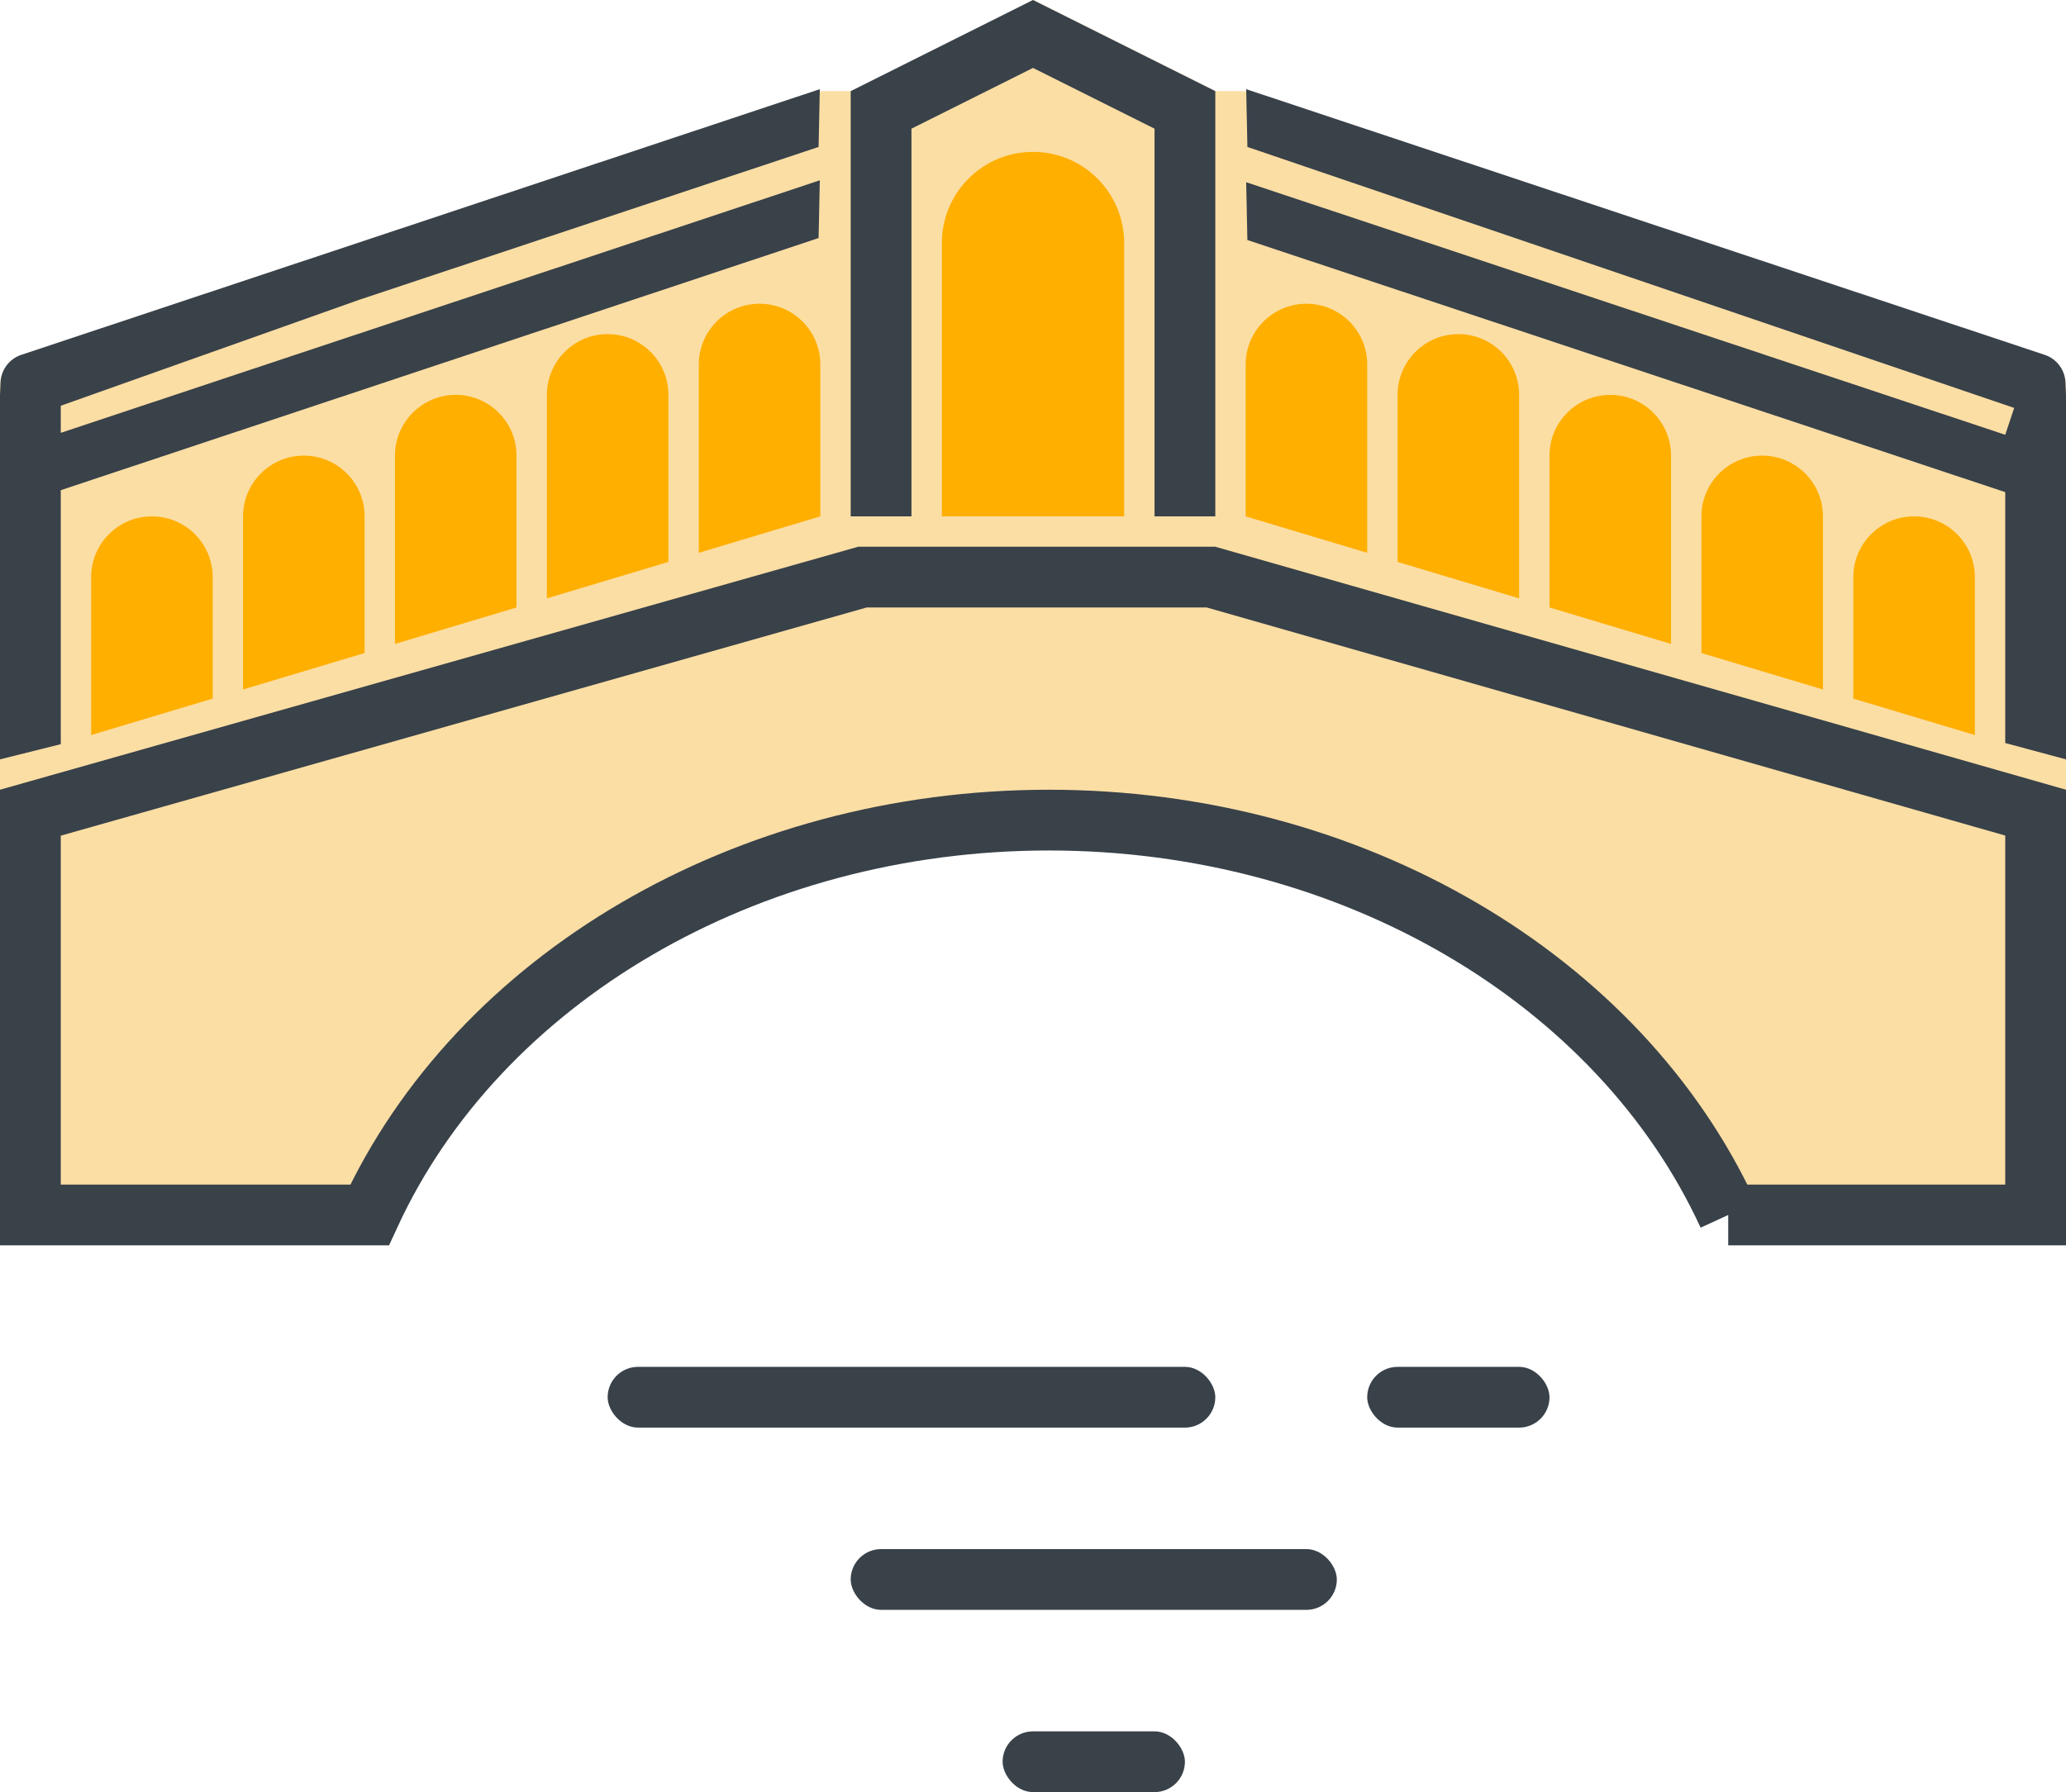 <svg width="68" height="59" xmlns="http://www.w3.org/2000/svg"><g fill="none" fill-rule="evenodd"><path d="M0 26V12.721c0-.43.275-.813.684-.949L27 3h1.5L34 0l6 3h1l26.316 8.772C67.725 11.908 68 12.29 68 12.721V26.5L0 26z" fill="#FBDEA4"/><g fill="#FFAF00"><path d="M7 23l-4 1.2V19c0-1.105.895-2 2-2s2 .895 2 2v4zM12 21.5l-4 1.2V17c0-1.105.895-2 2-2s2 .895 2 2v4.5zM17 20l-4 1.2V15c0-1.105.895-2 2-2s2 .895 2 2v5zM22 18.5l-4 1.2V13c0-1.105.895-2 2-2s2 .895 2 2v5.5zM27 17l-4 1.2V12c0-1.105.895-2 2-2s2 .895 2 2v5z"/></g><g fill="#FFAF00"><path d="M61 23l4 1.2V19c0-1.105-.895-2-2-2s-2 .895-2 2v4zM56 21.5l4 1.2V17c0-1.105-.895-2-2-2s-2 .895-2 2v4.5zM51 20l4 1.2V15c0-1.105-.895-2-2-2s-2 .895-2 2v5zM46 18.5l4 1.2V13c0-1.105-.895-2-2-2s-2 .895-2 2v5.5zM41 17l4 1.2V12c0-1.105-.895-2-2-2s-2 .895-2 2v5z"/></g><path d="M28.894 4.789L30 3v1.236l-1.106.553zM34 2.236l4 2V17h2V3l-6-3-6 3v14h2V4.236l4-2zm0 0l.894-.447h-1.789L34 2.236zm5.106 2.553L38 3v1.236l1.106.553zM38 3l1.106 1.789L38 4.236V3zm0 1.236V17h2V3l-6-3-6 3v14h2V4.236l4-2 4 2zm-4-2l.894-.447h-1.789L34 2.236zM30 3l-1.106 1.789L30 4.236V3z" fill="#394149" fill-rule="nonzero"/><path d="M34 5c1.657 0 3 1.343 3 3v9h-6V8c0-1.657 1.343-3 3-3z" fill="#FFAF00"/><path d="M56.882 40H67V26.754L39.86 19H28.385L1 26.756V40h11.164c3.576-7.778 12.398-13 22.359-13 9.961 0 18.783 5.222 22.359 13z" stroke="#394149" stroke-width="2" fill="#FBDEA4"/><path d="M2 16.248v-1.998l24.983-8.314-.04 1.901L2 16.138v.11zm0-2.89v1.672l-2-.334.017-2.063c-.001-.431.275-.815.684-.951L24.969 3.607l2.014-.67-.04 1.901L2 13.138v.22zm0 2.78V24.5L0 25V13c0-.043.006-.165.017-.367-.001-.431.275-.815.684-.951l26.282-8.746L26.943 4.5 2 13.358V16.138zM66 16.312V14.314L43.031 6.67l-1.409-.469L41.017 6l.04 1.901L66 16.202v.11zm2-1.552V13l-.017-.367c.001-.431-.275-.815-.684-.951L43.031 3.607l-1.409-.469-.605-.201.04 1.901L66.5 13.5 68 13l-.754 1.508L68 14.759zm-2.391-.446l-.24.722L41.036 6.939l.02.963L66 16.202v8.26L68 25V13l-.017-.367c.001-.431-.275-.815-.684-.951L41.017 2.936l.02.963 25.595 8.517L66 14.314h-.391z" fill="#394149" fill-rule="nonzero"/><g transform="translate(20 45)" fill="#394149"><rect width="20" height="2" rx="1"/><rect x="8" y="6" width="16" height="2" rx="1"/><rect x="25" width="6" height="2" rx="1"/><rect x="13" y="12" width="6" height="2" rx="1"/></g></g></svg>
